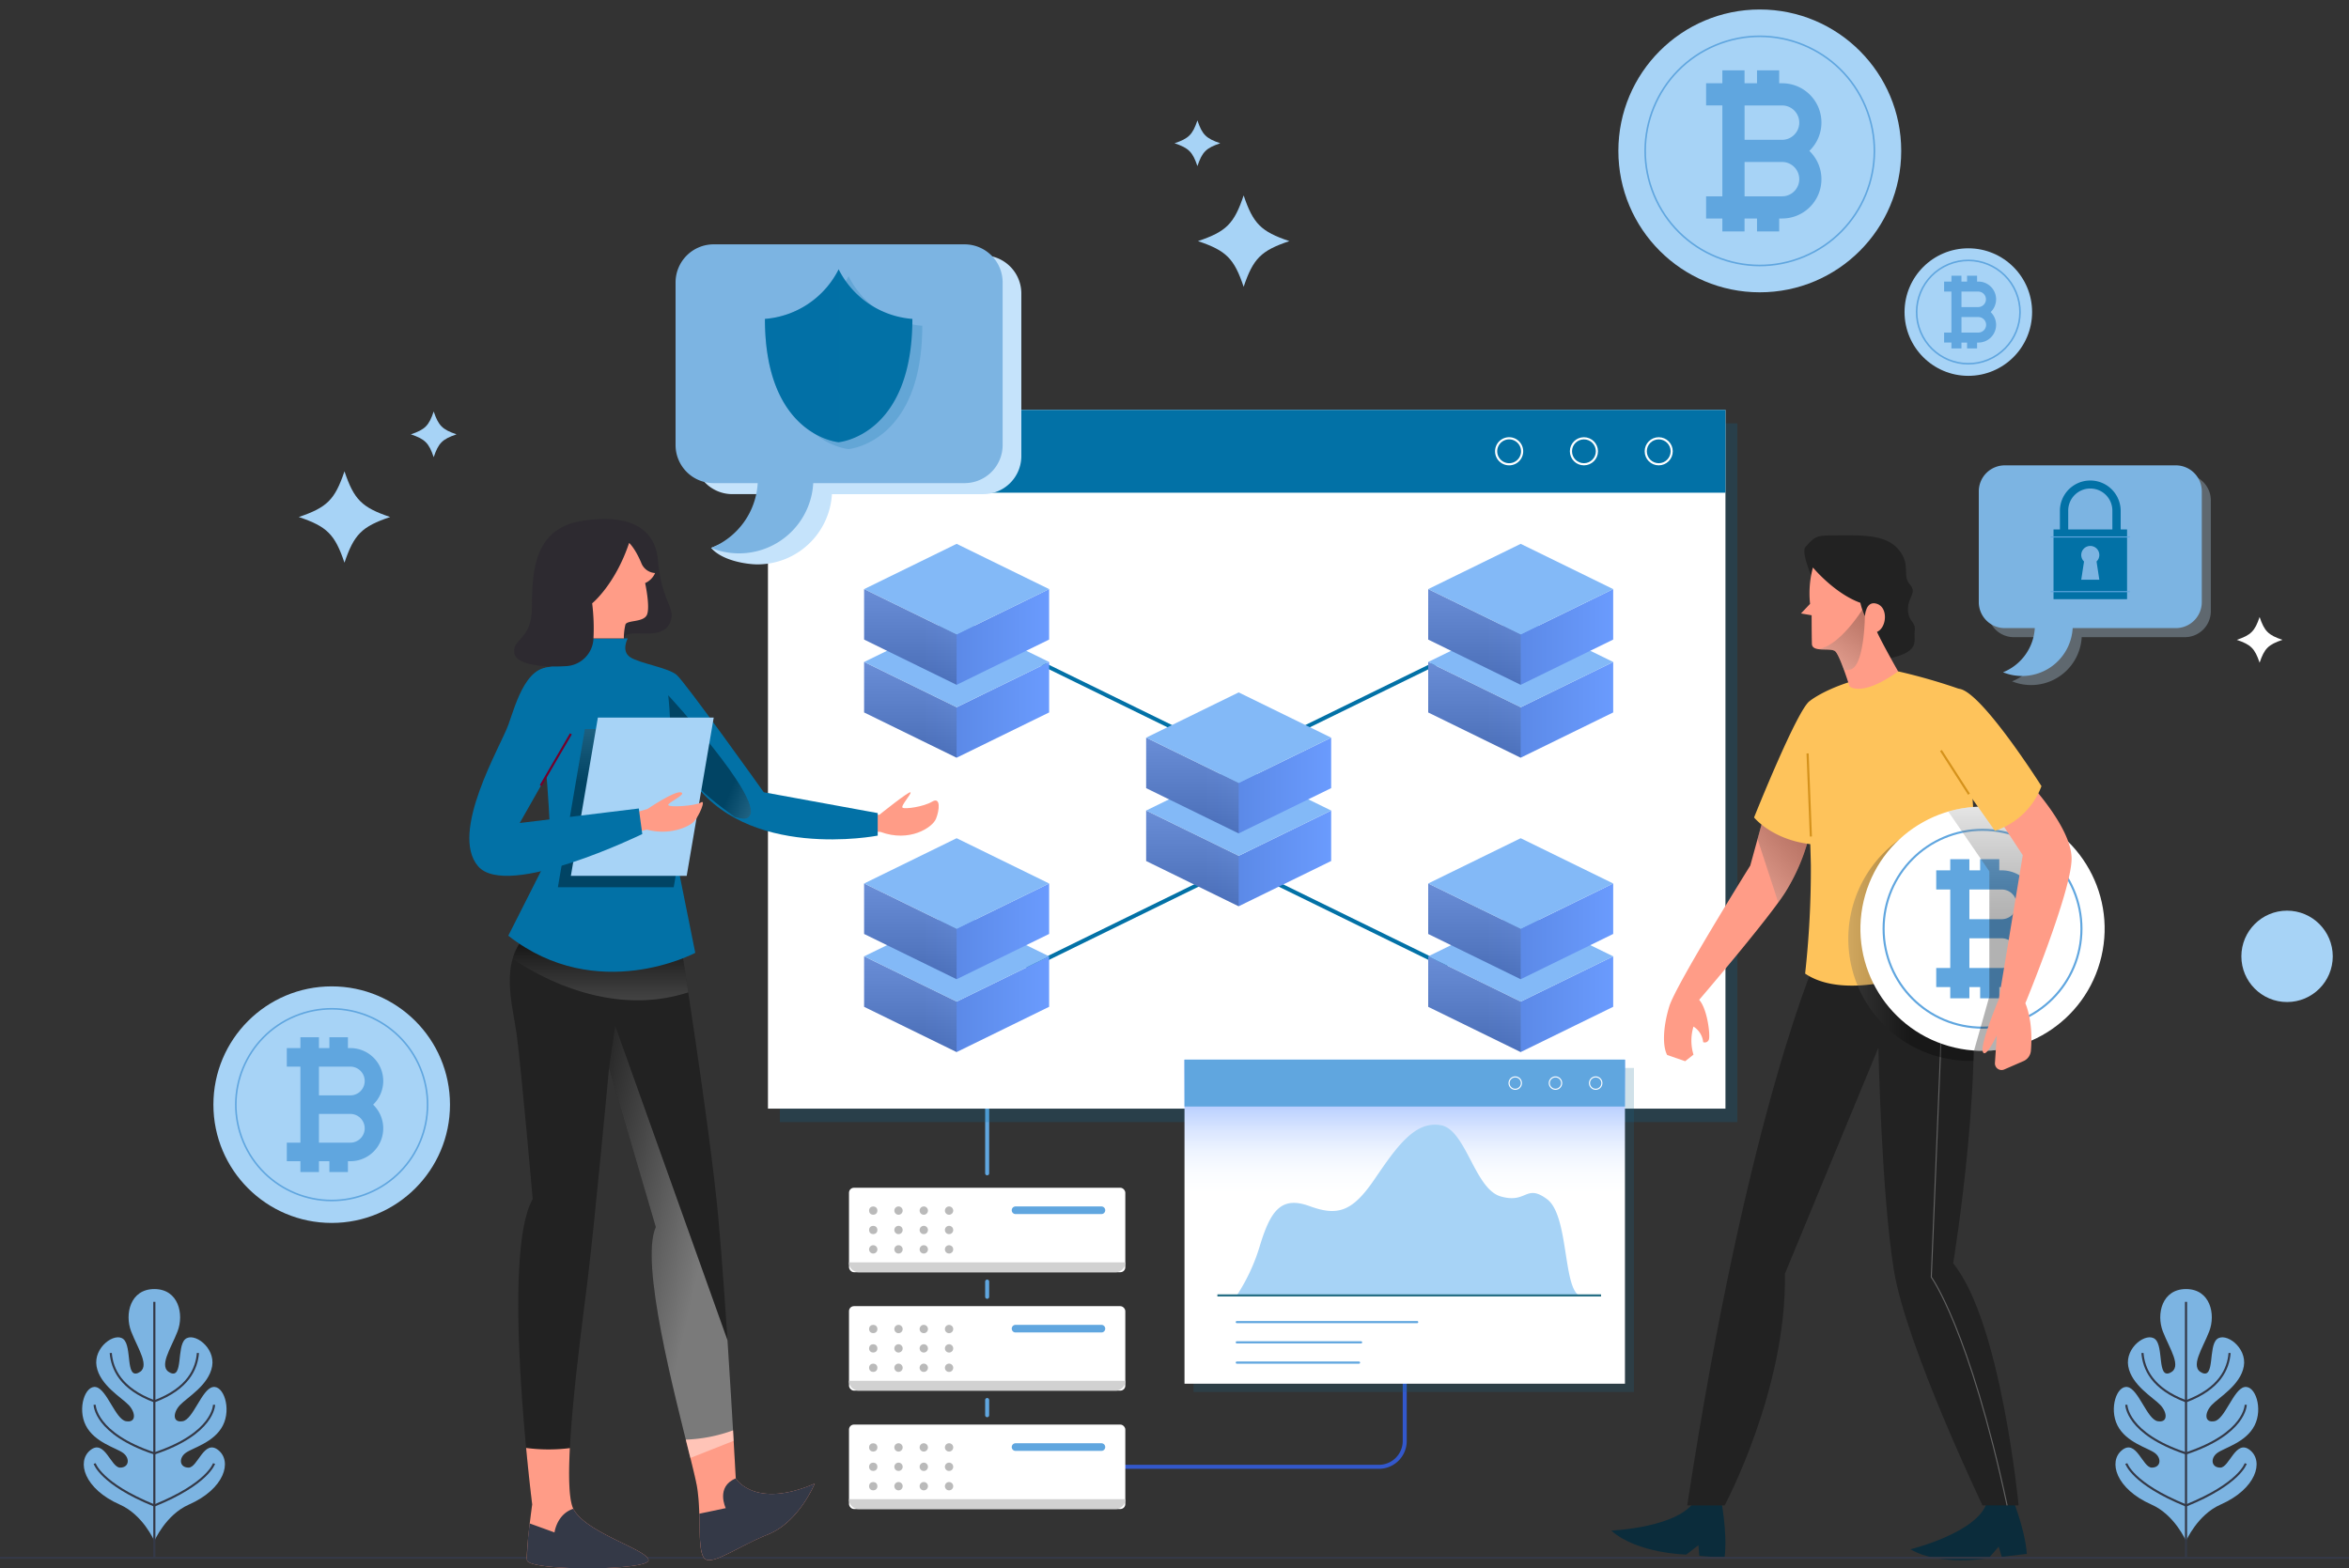 <svg xmlns="http://www.w3.org/2000/svg" xmlns:xlink="http://www.w3.org/1999/xlink" width="570" height="380.614" viewBox="0 0 570 380.614">
  <rect x="0" y="0" width="570" height="380.614" fill="#333333" stroke="none"/>
  <defs>
    <linearGradient id="linear-gradient" x1="1.025" y1="0.5" x2="0.315" y2="0.5" gradientUnits="objectBoundingBox">
      <stop offset="0" stop-color="#6b9cff"/>
      <stop offset="1" stop-color="#5683df"/>
    </linearGradient>
    <linearGradient id="linear-gradient-2" x1="0.5" y1="-0.422" x2="0.5" y2="1.105" gradientUnits="objectBoundingBox">
      <stop offset="0" stop-color="#fff"/>
      <stop offset="1"/>
    </linearGradient>
    <linearGradient id="linear-gradient-21" x1="-0.307" y1="1.354" x2="0.72" y2="-0.094" gradientUnits="objectBoundingBox">
      <stop offset="0" stop-color="#fff"/>
      <stop offset="0.123" stop-color="#dadada"/>
      <stop offset="0.448" stop-color="#7d7d7d"/>
      <stop offset="0.713" stop-color="#3a3a3a"/>
      <stop offset="0.903" stop-color="#101010"/>
      <stop offset="1"/>
    </linearGradient>
    <linearGradient id="linear-gradient-22" x1="-0.536" y1="0.5" x2="0.464" y2="0.5" xlink:href="#linear-gradient-21"/>
    <linearGradient id="linear-gradient-23" x1="0.5" y1="-0.19" x2="0.5" y2="0.454" xlink:href="#linear-gradient-21"/>
    <linearGradient id="linear-gradient-24" x1="0.042" y1="1.435" x2="0.961" y2="-0.194" xlink:href="#linear-gradient-21"/>
    <linearGradient id="linear-gradient-25" x1="-1.156" y1="1.471" x2="1.57" y2="-0.132" xlink:href="#linear-gradient-21"/>
    <linearGradient id="linear-gradient-26" x1="0.5" y1="0.021" x2="0.5" y2="0.412" gradientUnits="objectBoundingBox">
      <stop offset="0" stop-color="#6b9cff"/>
      <stop offset="0.008" stop-color="#6d9dff"/>
      <stop offset="0.173" stop-color="#9bf"/>
      <stop offset="0.34" stop-color="#bed3ff"/>
      <stop offset="0.507" stop-color="#dae6ff"/>
      <stop offset="0.672" stop-color="#eef4ff"/>
      <stop offset="0.837" stop-color="#fafcff"/>
      <stop offset="1" stop-color="#fff"/>
    </linearGradient>
    <linearGradient id="linear-gradient-27" y1="1.629" y2="0.061" xlink:href="#linear-gradient-2"/>
    <linearGradient id="linear-gradient-28" x1="1.505" y1="1.144" x2="0.697" y2="0.706" xlink:href="#linear-gradient-2"/>
    <linearGradient id="linear-gradient-29" y1="-0.883" y2="0.334" xlink:href="#linear-gradient-2"/>
    <linearGradient id="linear-gradient-30" x1="0.609" y1="0.706" x2="-0.257" y2="0.014" xlink:href="#linear-gradient-2"/>
  </defs>
  <g id="Blockchain_development_Banner" transform="translate(-328.995 -143.906)">
    <g id="Group_317462" data-name="Group 317462" transform="translate(348.926 456.745)">
      <path id="Path_147004" data-name="Path 147004" d="M608.358,322.107c-3.449-2.759-4.978,4.252-7.2,4.252s-2.453-2.3-.729-3.563,6.939-2.529,9.044-6.667.151-9.885-2.493-9.31-4.712,7.816-7.241,8.275-2.414-2.069-.69-3.908,7.011-4.828,7.816-9.425-4.482-8.39-6.551-6.552-.46,9.54-3.563,8.161.115-5.9,1.724-10.076.23-10.268-5.632-10.268-7.241,6.091-5.632,10.268,4.828,8.7,1.724,10.076-1.494-6.322-3.564-8.161-7.355,1.954-6.551,6.552,6.092,7.587,7.816,9.425,1.838,4.368-.69,3.908-4.6-7.7-7.241-8.275-4.6,5.172-2.493,9.31,7.321,5.4,9.045,6.667,1.494,3.563-.73,3.563-3.753-7.011-7.2-4.252-1.494,9.425,7.127,13.218c5.651,2.486,8.39,8.85,8.39,8.85s2.74-6.364,8.391-8.85C609.852,331.532,611.805,324.865,608.358,322.107Z" transform="translate(-575.32 -283.027)" fill="#7cb4e2"/>
      <line id="Line_992" data-name="Line 992" y2="62.121" transform="translate(17.52 3.103)" fill="none" stroke="#343947" stroke-miterlimit="10" stroke-width="0.519"/>
      <path id="Path_147005" data-name="Path 147005" d="M578.752,314.755s0,6.973,14.483,11.8" transform="translate(-575.714 -286.671)" fill="none" stroke="#343947" stroke-miterlimit="10" stroke-width="0.519"/>
      <path id="Path_147006" data-name="Path 147006" d="M578.752,330.857s1.456,4.9,14.483,10.191" transform="translate(-575.714 -288.521)" fill="none" stroke="#343947" stroke-miterlimit="10" stroke-width="0.519"/>
      <path id="Path_147007" data-name="Path 147007" d="M583.167,300.557c.307,3.832,2.376,8.659,10.575,11.724" transform="translate(-576.221 -285.041)" fill="none" stroke="#343947" stroke-miterlimit="10" stroke-width="0.519"/>
      <path id="Path_147008" data-name="Path 147008" d="M609.6,314.755s0,6.973-14.483,11.8" transform="translate(-577.594 -286.671)" fill="none" stroke="#343947" stroke-miterlimit="10" stroke-width="0.521"/>
      <path id="Path_147009" data-name="Path 147009" d="M609.6,330.857s-1.456,4.9-14.483,10.191" transform="translate(-577.594 -288.521)" fill="none" stroke="#343947" stroke-miterlimit="10" stroke-width="0.519"/>
      <path id="Path_147010" data-name="Path 147010" d="M605.689,300.557c-.306,3.832-2.376,8.659-10.575,11.724" transform="translate(-577.594 -285.041)" fill="none" stroke="#343947" stroke-miterlimit="10" stroke-width="0.519"/>
    </g>
    <line id="Line_993" data-name="Line 993" y1="18.852" transform="translate(568.535 409.806)" fill="none" stroke="#60a6df" stroke-linecap="round" stroke-linejoin="round" stroke-width="0.974"/>
    <path id="Path_147011" data-name="Path 147011" d="M468.541,356.132h63.736a6.269,6.269,0,0,0,6.268-6.27v-16" transform="translate(131.318 143.748)" fill="none" stroke="#3358cc" stroke-linecap="round" stroke-linejoin="round" stroke-width="0.974"/>
    <g id="Group_317428" data-name="Group 317428" transform="translate(515.344 243.376)">
      <rect id="Rectangle_165207" data-name="Rectangle 165207" width="232.344" height="169.58" transform="translate(2.889 3.268)" fill="#0271a6" opacity="0.2"/>
      <rect id="Rectangle_165208" data-name="Rectangle 165208" width="232.344" height="169.58" fill="#fff"/>
      <rect id="Rectangle_165209" data-name="Rectangle 165209" width="232.344" height="20.103" fill="#0271a6"/>
      <g id="Group_317426" data-name="Group 317426" transform="translate(23.339 32.512)">
        <line id="Line_994" data-name="Line 994" x1="44.508" y2="21.786" transform="translate(39.794 81.115)" fill="none" stroke="#0271a6" stroke-linecap="round" stroke-linejoin="round" stroke-width="0.974"/>
        <line id="Line_995" data-name="Line 995" x1="42.172" y1="20.642" transform="translate(41.448 28.239)" fill="none" stroke="#0271a6" stroke-linecap="round" stroke-linejoin="round" stroke-width="0.974"/>
        <line id="Line_996" data-name="Line 996" x2="42.994" y2="21.044" transform="translate(98.098 81.428)" fill="none" stroke="#0271a6" stroke-linecap="round" stroke-linejoin="round" stroke-width="0.974"/>
        <line id="Line_997" data-name="Line 997" y1="21.211" x2="43.335" transform="translate(98.143 27.67)" fill="none" stroke="#0271a6" stroke-linecap="round" stroke-linejoin="round" stroke-width="0.974"/>
        <g id="Group_317413" data-name="Group 317413" transform="translate(68.437 36.053)">
          <g id="Group_317411" data-name="Group 317411" transform="translate(0 17.685)">
            <path id="Path_147032" data-name="Path 147032" d="M494.726,274.274l-22.445-10.986v12.246l22.445,10.986,22.445-10.986V263.288Z" transform="translate(-472.281 -252.302)" fill="url(#linear-gradient)"/>
            <path id="Path_147033" data-name="Path 147033" d="M494.726,257.629l-22.445,10.986L494.726,279.6l22.445-10.986Z" transform="translate(-472.281 -257.629)" fill="#83b9f7"/>
            <path id="Path_147034" data-name="Path 147034" d="M472.281,263.288v12.246l22.445,10.986V274.274Z" transform="translate(-472.281 -252.302)" opacity="0.2" fill="url(#linear-gradient-2)" style="mix-blend-mode: multiply;isolation: isolate"/>
          </g>
          <g id="Group_317412" data-name="Group 317412">
            <path id="Path_147035" data-name="Path 147035" d="M494.726,265.164l-22.445-10.986v12.246l22.445,10.986,22.445-10.986V254.178Z" transform="translate(-472.281 -243.191)" fill="url(#linear-gradient)"/>
            <path id="Path_147036" data-name="Path 147036" d="M494.726,248.518,472.281,259.5l22.445,10.986L517.171,259.5Z" transform="translate(-472.281 -248.518)" fill="#83b9f7"/>
            <path id="Path_147037" data-name="Path 147037" d="M472.281,254.178v12.246l22.445,10.986V265.164Z" transform="translate(-472.281 -243.191)" opacity="0.2" fill="url(#linear-gradient-2)" style="mix-blend-mode: multiply;isolation: isolate"/>
          </g>
        </g>
        <g id="Group_317416" data-name="Group 317416" transform="translate(136.873 71.439)">
          <g id="Group_317414" data-name="Group 317414" transform="translate(0 17.685)">
            <path id="Path_147038" data-name="Path 147038" d="M529.982,292.5l-22.445-10.986v12.247l22.445,10.986,22.445-10.986V281.517Z" transform="translate(-507.537 -270.531)" fill="url(#linear-gradient)"/>
            <path id="Path_147039" data-name="Path 147039" d="M529.982,275.858l-22.445,10.986,22.445,10.986,22.445-10.986Z" transform="translate(-507.537 -275.858)" fill="#83b9f7"/>
            <path id="Path_147040" data-name="Path 147040" d="M507.537,281.517v12.246l22.445,10.986V292.5Z" transform="translate(-507.537 -270.531)" opacity="0.2" fill="url(#linear-gradient-2)" style="mix-blend-mode: multiply;isolation: isolate"/>
          </g>
          <g id="Group_317415" data-name="Group 317415">
            <path id="Path_147041" data-name="Path 147041" d="M529.982,283.393l-22.445-10.986v12.247l22.445,10.986,22.445-10.986V272.407Z" transform="translate(-507.537 -261.421)" fill="url(#linear-gradient)"/>
            <path id="Path_147042" data-name="Path 147042" d="M529.982,266.747l-22.445,10.986,22.445,10.986,22.445-10.986Z" transform="translate(-507.537 -266.747)" fill="#83b9f7"/>
            <path id="Path_147043" data-name="Path 147043" d="M507.537,272.407v12.247l22.445,10.986V283.393Z" transform="translate(-507.537 -261.421)" opacity="0.2" fill="url(#linear-gradient-2)" style="mix-blend-mode: multiply;isolation: isolate"/>
          </g>
        </g>
        <g id="Group_317419" data-name="Group 317419" transform="translate(136.873)">
          <g id="Group_317417" data-name="Group 317417" transform="translate(0 17.685)">
            <path id="Path_147044" data-name="Path 147044" d="M529.982,255.7l-22.445-10.986v12.247l22.445,10.986,22.445-10.986V244.715Z" transform="translate(-507.537 -233.729)" fill="url(#linear-gradient)"/>
            <path id="Path_147045" data-name="Path 147045" d="M529.982,239.055l-22.445,10.986,22.445,10.986,22.445-10.986Z" transform="translate(-507.537 -239.055)" fill="#83b9f7"/>
            <path id="Path_147046" data-name="Path 147046" d="M507.537,244.715v12.247l22.445,10.986V255.7Z" transform="translate(-507.537 -233.729)" opacity="0.2" fill="url(#linear-gradient-2)" style="mix-blend-mode: multiply;isolation: isolate"/>
          </g>
          <g id="Group_317418" data-name="Group 317418">
            <path id="Path_147047" data-name="Path 147047" d="M529.982,246.59,507.537,235.6v12.246l22.445,10.986,22.445-10.986V235.6Z" transform="translate(-507.537 -224.618)" fill="url(#linear-gradient)"/>
            <path id="Path_147048" data-name="Path 147048" d="M529.982,229.945l-22.445,10.986,22.445,10.986,22.445-10.986Z" transform="translate(-507.537 -229.945)" fill="#83b9f7"/>
            <path id="Path_147049" data-name="Path 147049" d="M507.537,235.6v12.246l22.445,10.986V246.59Z" transform="translate(-507.537 -224.618)" opacity="0.2" fill="url(#linear-gradient-2)" style="mix-blend-mode: multiply;isolation: isolate"/>
          </g>
        </g>
        <g id="Group_317422" data-name="Group 317422" transform="translate(0 71.439)">
          <g id="Group_317420" data-name="Group 317420" transform="translate(0 17.685)">
            <path id="Path_147050" data-name="Path 147050" d="M459.471,292.5l-22.445-10.986v12.247l22.445,10.986,22.445-10.986V281.517Z" transform="translate(-437.026 -270.531)" fill="url(#linear-gradient)"/>
            <path id="Path_147051" data-name="Path 147051" d="M459.471,275.858l-22.445,10.986,22.445,10.986,22.445-10.986Z" transform="translate(-437.026 -275.858)" fill="#83b9f7"/>
            <path id="Path_147052" data-name="Path 147052" d="M437.026,281.517v12.246l22.445,10.986V292.5Z" transform="translate(-437.026 -270.531)" opacity="0.2" fill="url(#linear-gradient-2)" style="mix-blend-mode: multiply;isolation: isolate"/>
          </g>
          <g id="Group_317421" data-name="Group 317421">
            <path id="Path_147053" data-name="Path 147053" d="M459.471,283.393l-22.445-10.986v12.247l22.445,10.986,22.445-10.986V272.407Z" transform="translate(-437.026 -261.421)" fill="url(#linear-gradient)"/>
            <path id="Path_147054" data-name="Path 147054" d="M459.471,266.747l-22.445,10.986,22.445,10.986,22.445-10.986Z" transform="translate(-437.026 -266.747)" fill="#83b9f7"/>
            <path id="Path_147055" data-name="Path 147055" d="M437.026,272.407v12.247l22.445,10.986V283.393Z" transform="translate(-437.026 -261.421)" opacity="0.2" fill="url(#linear-gradient-2)" style="mix-blend-mode: multiply;isolation: isolate"/>
          </g>
        </g>
        <g id="Group_317425" data-name="Group 317425">
          <g id="Group_317423" data-name="Group 317423" transform="translate(0 17.685)">
            <path id="Path_147056" data-name="Path 147056" d="M459.471,255.7l-22.445-10.986v12.247l22.445,10.986,22.445-10.986V244.715Z" transform="translate(-437.026 -233.729)" fill="url(#linear-gradient)"/>
            <path id="Path_147057" data-name="Path 147057" d="M459.471,239.055l-22.445,10.986,22.445,10.986,22.445-10.986Z" transform="translate(-437.026 -239.055)" fill="#83b9f7"/>
            <path id="Path_147058" data-name="Path 147058" d="M437.026,244.715v12.247l22.445,10.986V255.7Z" transform="translate(-437.026 -233.729)" opacity="0.2" fill="url(#linear-gradient-2)" style="mix-blend-mode: multiply;isolation: isolate"/>
          </g>
          <g id="Group_317424" data-name="Group 317424">
            <path id="Path_147059" data-name="Path 147059" d="M459.471,246.59,437.026,235.6v12.246l22.445,10.986,22.445-10.986V235.6Z" transform="translate(-437.026 -224.618)" fill="url(#linear-gradient)"/>
            <path id="Path_147060" data-name="Path 147060" d="M459.471,229.945l-22.445,10.986,22.445,10.986,22.445-10.986Z" transform="translate(-437.026 -229.945)" fill="#83b9f7"/>
            <path id="Path_147061" data-name="Path 147061" d="M437.026,235.6v12.246l22.445,10.986V246.59Z" transform="translate(-437.026 -224.618)" opacity="0.2" fill="url(#linear-gradient-2)" style="mix-blend-mode: multiply;isolation: isolate"/>
          </g>
        </g>
      </g>
      <g id="Group_317427" data-name="Group 317427" transform="translate(176.702 6.9)">
        <path id="Path_147062" data-name="Path 147062" d="M522.333,219.9a3.151,3.151,0,1,1-3.15-3.15A3.151,3.151,0,0,1,522.333,219.9Z" transform="translate(-516.032 -216.75)" fill="none" stroke="#fff" stroke-miterlimit="10" stroke-width="0.519"/>
        <circle id="Ellipse_5132" data-name="Ellipse 5132" cx="3.151" cy="3.151" r="3.151" transform="translate(18.148)" fill="none" stroke="#fff" stroke-miterlimit="10" stroke-width="0.519"/>
        <circle id="Ellipse_5133" data-name="Ellipse 5133" cx="3.151" cy="3.151" r="3.151" transform="translate(36.297)" fill="none" stroke="#fff" stroke-miterlimit="10" stroke-width="0.519"/>
      </g>
    </g>
    <path id="Path_147064" data-name="Path 147064" d="M411.19,218.572c-6.881,2.322-8.764,4.206-11.088,11.088-2.324-6.881-4.207-8.766-11.088-11.088,6.881-2.324,8.764-4.206,11.088-11.088C402.425,214.365,404.308,216.248,411.19,218.572Z" transform="translate(12.481 50.805)" fill="#a7d3f6"/>
    <path id="Path_147065" data-name="Path 147065" d="M529.784,201.594c-6.883,2.324-8.766,4.206-11.09,11.088-2.322-6.881-4.2-8.764-11.088-11.088,6.884-2.322,8.766-4.2,11.088-11.088C521.018,197.389,522.9,199.272,529.784,201.594Z" transform="translate(112.082 0.826)" fill="#a7d3f6"/>
    <circle id="Ellipse_5134" data-name="Ellipse 5134" cx="11.088" cy="11.088" r="11.088" transform="translate(872.878 364.91)" fill="#a7d3f6"/>
    <path id="Path_147066" data-name="Path 147066" d="M414.112,205.55c-3.44,1.161-4.381,2.1-5.544,5.544-1.161-3.442-2.1-4.383-5.544-5.544,3.442-1.163,4.383-2.1,5.544-5.546C409.731,203.446,410.672,204.387,414.112,205.55Z" transform="translate(25.665 43.765)" fill="#a7d3f6"/>
    <path id="Path_147067" data-name="Path 147067" d="M515.769,186.672c-3.44,1.161-4.383,2.1-5.544,5.544-1.161-3.442-2.1-4.383-5.544-5.544,3.442-1.161,4.383-2.1,5.544-5.544C511.386,184.57,512.329,185.511,515.769,186.672Z" transform="translate(109.33 -8)" fill="#a7d3f6"/>
    <path id="Path_147068" data-name="Path 147068" d="M619.708,244.636c-3.441,1.163-4.383,2.1-5.544,5.544-1.161-3.44-2.1-4.381-5.544-5.544,3.442-1.161,4.383-2.1,5.544-5.544C615.325,242.534,616.266,243.475,619.708,244.636Z" transform="translate(263.141 54.553)" fill="#fff"/>
    <g id="Group_317431" data-name="Group 317431" transform="translate(719.979 273.811)">
      <path id="Path_147069" data-name="Path 147069" d="M556.962,349.154s1.757,8.45.953,14.677l-6.115-.476-.227-2.593-2.921,2.281s-11.911-.217-18.224-5.82c0,0,16.834-.732,20.425-7.532Z" transform="translate(-530.428 -115.674)" fill="#0b2c3b"/>
      <path id="Path_147070" data-name="Path 147070" d="M592.271,348.9s3.372,7.943,3.8,14.207l-6.089.728-.73-2.5-2.419,2.809s-11.727,2.11-19.01-2.153c0,0,16.368-4,18.561-11.373Z" transform="translate(-495.235 -115.91)" fill="#0b2c3b"/>
      <path id="Path_147071" data-name="Path 147071" d="M571.938,280.949S554.8,318,539.925,415.3H549s15.124-28.232,14.621-56.212l22.686-54.857s.755,35.7,3.781,54.1,21.49,56.967,21.49,56.967h8.757s-4.284-44.615-15.88-58.731c0,0,8.345-50.485,3.529-75.621Z" transform="translate(-521.49 -179.865)" fill="#222"/>
      <path id="Path_147072" data-name="Path 147072" d="M573.208,286.763l-2.774,67.67s9.2,12.546,18.4,55.4" transform="translate(-492.776 -174.393)" fill="none" stroke="#636363" stroke-miterlimit="10" stroke-width="0.26"/>
      <path id="Path_147073" data-name="Path 147073" d="M561.228,264.024l-3.277,11.932s-18.064,28.9-19.662,34.2-1.6,9.746-.5,11.763l4.368,1.512,2.017-1.6a11.661,11.661,0,0,1,0-6.806,5.063,5.063,0,0,1,2.353,3.779,1.041,1.041,0,0,0,1.428-.839c.252-1.262-.441-7.227-2.4-9.432,0,0,16.95-19.776,20.924-26.153a47.8,47.8,0,0,0,6.118-15.04Z" transform="translate(-524.223 -195.794)" fill="#ff9c87"/>
      <path id="Path_147074" data-name="Path 147074" d="M550.223,264.024l-1.51,5.5,5.03,15.387c.7-.973,1.3-1.834,1.733-2.531a47.8,47.8,0,0,0,6.118-15.04Z" transform="translate(-513.219 -195.794)" opacity="0.3" fill="url(#linear-gradient-21)" style="mix-blend-mode: multiply;isolation: isolate"/>
      <path id="Path_147075" data-name="Path 147075" d="M561.807,249.589c-3.024,1.974-13.528,28.273-13.528,28.273s4.5,5.629,14.369,6.553c0,0,1.6-6.806,2.605-13.611A35.541,35.541,0,0,0,561.807,249.589Z" transform="translate(-513.628 -209.379)" fill="#fec35b"/>
      <path id="Path_147077" data-name="Path 147077" d="M554.809,231.735c2.9-3.238,2.765-2.772,10.076-2.855s10.957.981,13.14,4.258.3,5.572,2.152,7.673-.544,3.022-.461,6.131,1.973,2.775,1.637,5.213,1.679,5.125-7.143,6.806S552.626,234.171,554.809,231.735Z" transform="translate(-507.714 -228.875)" fill="#222"/>
      <path id="Path_147078" data-name="Path 147078" d="M577.224,245.888a139.364,139.364,0,0,1,14.747,4.228,272.814,272.814,0,0,1,3.529,29.8c.629,13.613,2.267,36.8,2.267,36.8s-12.225,1.388-17.9,3.152-17.769,4.41-25.206-.631A230.7,230.7,0,0,0,556.05,292.9c-.252-12.1-1.512-32.14-.252-39.827C555.8,253.072,561.974,247.9,577.224,245.888Z" transform="translate(-507.618 -212.862)" fill="#fec35b"/>
      <path id="Path_147079" data-name="Path 147079" d="M560.058,293.691a29.626,29.626,0,0,0,29.626,29.626c.249,0,.489-.031.736-.037a143.514,143.514,0,0,0-.872-23.273c1.887-.25,3.143-.394,3.143-.394s-1.537-21.774-2.207-35.509c-.268-.008-.53-.041-.8-.041A29.627,29.627,0,0,0,560.058,293.691Z" transform="translate(-502.542 -195.757)" opacity="0.3" fill="url(#linear-gradient-22)" style="mix-blend-mode: multiply;isolation: isolate"/>
      <g id="Group_317429" data-name="Group 317429" transform="translate(54.482 59.881)">
        <circle id="Ellipse_5135" data-name="Ellipse 5135" cx="29.627" cy="29.627" r="29.627" transform="translate(0 57.689) rotate(-76.805)" fill="#fff"/>
        <path id="Path_147080" data-name="Path 147080" d="M592.667,286.25a8.228,8.228,0,0,0-5.713-14.167h-.6V269.37h-4.645v2.714H579.1V269.37h-4.645v2.714h-3.4v4.645h3.4v19.043h-3.4v4.645h3.4v2.716H579.1v-2.716h2.613v2.716h4.645v-2.716h.6a8.228,8.228,0,0,0,5.713-14.167Zm-5.713-9.521a3.6,3.6,0,1,1,0,7.2H579.1v-7.2Zm0,19.043H579.1v-7.2h7.858a3.6,3.6,0,1,1,0,7.2Z" transform="translate(-546.682 -250.644)" fill="#60a6df"/>
        <circle id="Ellipse_5136" data-name="Ellipse 5136" cx="24.004" cy="24.004" r="24.004" transform="translate(11.603 11.603)" fill="none" stroke="#60a6df" stroke-miterlimit="10" stroke-width="0.5"/>
      </g>
      <path id="Path_147081" data-name="Path 147081" d="M572.565,264l9.95,14.5v30.362l-3.7,13.087c.678.047,1.353.1,2.042.1a29.571,29.571,0,0,0,8.423-1.233l-.939-9.4,10.42-38.479-5.641-7.464A29.354,29.354,0,0,0,572.565,264Z" transform="translate(-490.771 -196.942)" opacity="0.3" fill="url(#linear-gradient-23)" style="mix-blend-mode: multiply;isolation: isolate"/>
      <path id="Path_147082" data-name="Path 147082" d="M580.806,268.971l5.8,8.823-5.8,34.911s-4.536,10.713-3.908,12.73,3.4-3.908,3.4-3.908l-.45,6.672a1.619,1.619,0,0,0,2.261,1.594l4.643-2.019a3.039,3.039,0,0,0,1.827-2.533c.216-2.578.313-7.417-1.349-11.526,0,0,11.038-26.78,11.218-34.912.173-7.815-11.035-19.409-11.035-19.409Z" transform="translate(-486.749 -200.152)" fill="#ff9c87"/>
      <path id="Path_147083" data-name="Path 147083" d="M576.43,248.071c5.358.431,20.039,23.626,20.039,23.626a18.043,18.043,0,0,1-11.3,10.845s-6.682-9.552-11.135-15.593C569.079,260.227,571.011,247.636,576.43,248.071Z" transform="translate(-492.078 -210.818)" fill="#fec35b"/>
      <path id="Path_147084" data-name="Path 147084" d="M577.714,258.11s-3.781-6.639-5.125-9.58c2.353-1.007,2.772-5.882,0-6.806s-2.941,3.024-2.941,3.024a17.7,17.7,0,0,1-1.093-3.277c-6.3-2.267-11.511-8.57-11.511-8.57a23.836,23.836,0,0,0-.693,8.823c-1.072,1.134-2.207,2.331-2.207,2.331l2.584.441s0,4.727.064,6.934,4.536.819,5.672,1.827,3.465,8.508,3.465,8.508S568.891,264.475,577.714,258.11Z" transform="translate(-508.108 -225.084)" fill="#ff9c87"/>
      <line id="Line_998" data-name="Line 998" x2="6.805" y2="10.594" transform="translate(80.001 52.24)" fill="none" stroke="#d5921c" stroke-miterlimit="10" stroke-width="0.519"/>
      <line id="Line_999" data-name="Line 999" x1="0.798" y1="20.165" transform="translate(47.639 52.938)" fill="none" stroke="#d5921c" stroke-miterlimit="10" stroke-width="0.519"/>
      <g id="Group_317430" data-name="Group 317430" transform="translate(50.183 17.658)" opacity="0.3" style="mix-blend-mode: multiply;isolation: isolate">
        <path id="Path_147085" data-name="Path 147085" d="M567.016,238.178h0s-5.507,8.873-10.736,9.562c1.429.227,3.459-.083,4.173.551.553.493,1.394,2.535,2.108,4.5a3.7,3.7,0,0,0,1.883-.21c3.094-1.493,3.193-12.794,3.193-12.794A16.439,16.439,0,0,1,567.016,238.178Z" transform="translate(-556.28 -237.776)" fill="url(#linear-gradient-24)"/>
        <path id="Path_147086" data-name="Path 147086" d="M562.131,239.978l.516-2.007A5.82,5.82,0,0,0,562.131,239.978Z" transform="translate(-550.773 -237.971)" fill="url(#linear-gradient-25)"/>
      </g>
    </g>
    <g id="Group_317432" data-name="Group 317432" transform="translate(719.655 144.161)">
      <ellipse id="Ellipse_5137" data-name="Ellipse 5137" cx="34.318" cy="34.318" rx="34.318" ry="34.318" transform="translate(2.047 2.048)" fill="#a7d3f6"/>
      <path id="Path_147087" data-name="Path 147087" d="M621.613,274.012A9.529,9.529,0,0,0,615,257.6H614.3V254.46h-5.381V257.6h-3.026V254.46h-5.381V257.6h-3.946v5.378h3.946v22.059h-3.946v5.381h3.946v3.144h5.381v-3.144h3.026v3.144H614.3v-3.144H615a9.531,9.531,0,0,0,6.617-16.41ZM615,262.982a4.17,4.17,0,1,1,0,8.341h-9.1v-8.341Zm0,22.059h-9.1V276.7H615a4.169,4.169,0,1,1,0,8.338Z" transform="translate(-573.228 -237.647)" fill="#60a6df"/>
      <ellipse id="Ellipse_5138" data-name="Ellipse 5138" cx="27.805" cy="27.805" rx="27.805" ry="27.805" transform="translate(-0.001 21.407) rotate(-22.64)" fill="none" stroke="#60a6df" stroke-miterlimit="10" stroke-width="0.39"/>
    </g>
    <g id="Group_317463" data-name="Group 317463" transform="translate(379.066 381.572)">
      <circle id="Ellipse_5137-2" data-name="Ellipse 5137" cx="28.705" cy="28.705" r="28.705" transform="translate(1.713 1.713)" fill="#a7d3f6"/>
      <path id="Path_147087-2" data-name="Path 147087" d="M617.517,270.814a7.971,7.971,0,0,0-5.535-13.724H611.4v-2.63h-4.5v2.63h-2.531v-2.63h-4.5v2.63h-3.3v4.5h3.3V280.04h-3.3v4.5h3.3v2.63h4.5v-2.63H606.9v2.63h4.5v-2.63h.581a7.972,7.972,0,0,0,5.535-13.726Zm-5.535-9.226a3.488,3.488,0,1,1,0,6.977h-7.613v-6.977Zm0,18.451h-7.613v-6.974h7.613a3.487,3.487,0,1,1,0,6.974Z" transform="translate(-577.045 -240.397)" fill="#60a6df"/>
      <circle id="Ellipse_5138-2" data-name="Ellipse 5138" cx="23.257" cy="23.257" r="23.257" transform="translate(0 17.905) rotate(-22.64)" fill="none" stroke="#60a6df" stroke-miterlimit="10" stroke-width="0.39"/>
    </g>
    <g id="Group_317461" data-name="Group 317461" transform="translate(790.223 203.241)">
      <ellipse id="Ellipse_5137-3" data-name="Ellipse 5137" cx="15.476" cy="15.476" rx="15.476" ry="15.476" transform="translate(0.923 0.924)" fill="#a7d3f6"/>
      <path id="Path_147087-3" data-name="Path 147087" d="M607.862,263.277a4.3,4.3,0,0,0-2.984-7.4h-.313V254.46h-2.427v1.418h-1.365V254.46h-2.427v1.418h-1.779V258.3h1.779v9.948h-1.779v2.427h1.779V272.1h2.427v-1.418h1.365V272.1h2.427v-1.418h.313a4.3,4.3,0,0,0,2.984-7.4Zm-2.984-4.974a1.881,1.881,0,0,1,0,3.761h-4.1V258.3Zm0,9.948h-4.1v-3.76h4.1a1.88,1.88,0,1,1,0,3.76Z" transform="translate(-586.043 -246.878)" fill="#60a6df"/>
      <ellipse id="Ellipse_5138-3" data-name="Ellipse 5138" cx="12.539" cy="12.539" rx="12.539" ry="12.539" transform="translate(-0.001 9.654) rotate(-22.64)" fill="none" stroke="#60a6df" stroke-miterlimit="10" stroke-width="0.39"/>
    </g>
    <g id="Group_317436" data-name="Group 317436" transform="translate(809.161 256.842)">
      <path id="Path_147088" data-name="Path 147088" d="M625.306,221.261h-41.5a6.306,6.306,0,0,0-6.3,6.307V254.46a6.306,6.306,0,0,0,6.3,6.307h7.285a12.321,12.321,0,0,1-7.712,10.721,12.3,12.3,0,0,0,16.9-10.721h25.029a6.308,6.308,0,0,0,6.307-6.307V227.568A6.308,6.308,0,0,0,625.306,221.261Z" transform="translate(-575.307 -219.071)" fill="#c5e3fb" opacity="0.3"/>
      <path id="Path_147089" data-name="Path 147089" d="M624.178,220.133h-41.5a6.306,6.306,0,0,0-6.307,6.3v26.895a6.306,6.306,0,0,0,6.307,6.3h7.285a12.328,12.328,0,0,1-7.712,10.721,12.295,12.295,0,0,0,16.9-10.721h25.031a6.3,6.3,0,0,0,6.3-6.3V226.438A6.3,6.3,0,0,0,624.178,220.133Z" transform="translate(-576.371 -220.133)" fill="#7cb4e2"/>
      <g id="Group_317435" data-name="Group 317435" transform="translate(17.446 3.677)">
        <g id="Group_317433" data-name="Group 317433" transform="translate(2.237)">
          <path id="Path_147091" data-name="Path 147091" d="M601.258,238.032H586.511V229.4a7.373,7.373,0,0,1,14.747,0Zm-12.73-2.015h10.713V229.4a5.357,5.357,0,1,0-10.713,0Z" transform="translate(-586.511 -222.027)" fill="#0271a6"/>
        </g>
        <rect id="Rectangle_165210" data-name="Rectangle 165210" width="17.847" height="16.923" transform="translate(0.687 11.876)" fill="#0271a6"/>
        <path id="Path_147092" data-name="Path 147092" d="M593.565,232.406a2.193,2.193,0,1,0-3.714,1.57l-.672,4.424h4.385l-.674-4.424A2.17,2.17,0,0,0,593.565,232.406Z" transform="translate(-581.762 -214.322)" fill="#7cb4e2"/>
        <g id="Group_317434" data-name="Group 317434" transform="translate(0 13.699)">
          <line id="Line_1000" data-name="Line 1000" x2="19.22" transform="translate(0 13.275)" fill="none" stroke="#60a6df" stroke-miterlimit="10" stroke-width="0.26"/>
          <line id="Line_1001" data-name="Line 1001" x2="19.22" fill="none" stroke="#60a6df" stroke-miterlimit="10" stroke-width="0.26"/>
        </g>
      </g>
    </g>
    <g id="Group_317441" data-name="Group 317441" transform="translate(535.009 432.157)">
      <rect id="Rectangle_165211" data-name="Rectangle 165211" width="67.051" height="20.502" rx="1.209" transform="translate(0)" fill="#fff"/>
      <path id="Path_147093" data-name="Path 147093" d="M477.236,314.635H456.4a.925.925,0,0,1-.924-.926h0a.924.924,0,0,1,.924-.924h20.836a.924.924,0,0,1,.924.924h0A.925.925,0,0,1,477.236,314.635Z" transform="translate(-415.983 -308.248)" fill="#60a6df"/>
      <g id="Group_317440" data-name="Group 317440" transform="translate(4.874 4.537)">
        <g id="Group_317437" data-name="Group 317437">
          <circle id="Ellipse_5139" data-name="Ellipse 5139" cx="1.008" cy="1.008" r="1.008" transform="translate(0 0.001)" fill="#bababa"/>
          <path id="Path_147094" data-name="Path 147094" d="M442.817,313.794a1.007,1.007,0,1,1-1.007-1.009A1.007,1.007,0,0,1,442.817,313.794Z" transform="translate(-434.668 -312.785)" fill="#bababa"/>
          <path id="Path_147095" data-name="Path 147095" d="M445.978,313.794a1.008,1.008,0,1,1-1.007-1.009A1.006,1.006,0,0,1,445.978,313.794Z" transform="translate(-431.695 -312.785)" fill="#bababa"/>
          <path id="Path_147096" data-name="Path 147096" d="M449.138,313.794a1.008,1.008,0,1,1-1.008-1.009A1.008,1.008,0,0,1,449.138,313.794Z" transform="translate(-428.72 -312.785)" fill="#bababa"/>
        </g>
        <g id="Group_317438" data-name="Group 317438" transform="translate(0 4.705)">
          <circle id="Ellipse_5140" data-name="Ellipse 5140" cx="1.008" cy="1.008" r="1.008" transform="translate(0 0.001)" fill="#bababa"/>
          <path id="Path_147097" data-name="Path 147097" d="M442.817,316.218a1.007,1.007,0,1,1-1.007-1.009A1.006,1.006,0,0,1,442.817,316.218Z" transform="translate(-434.668 -315.209)" fill="#bababa"/>
          <path id="Path_147098" data-name="Path 147098" d="M445.978,316.218a1.008,1.008,0,1,1-1.007-1.009A1.006,1.006,0,0,1,445.978,316.218Z" transform="translate(-431.695 -315.209)" fill="#bababa"/>
          <path id="Path_147099" data-name="Path 147099" d="M449.138,316.218a1.008,1.008,0,1,1-1.008-1.009A1.008,1.008,0,0,1,449.138,316.218Z" transform="translate(-428.72 -315.209)" fill="#bababa"/>
        </g>
        <g id="Group_317439" data-name="Group 317439" transform="translate(0 9.411)">
          <path id="Path_147100" data-name="Path 147100" d="M439.659,318.642a1.008,1.008,0,1,1-1.009-1.009A1.008,1.008,0,0,1,439.659,318.642Z" transform="translate(-437.642 -317.633)" fill="#bababa"/>
          <path id="Path_147101" data-name="Path 147101" d="M442.817,318.642a1.007,1.007,0,1,1-1.007-1.009A1.007,1.007,0,0,1,442.817,318.642Z" transform="translate(-434.668 -317.633)" fill="#bababa"/>
          <path id="Path_147102" data-name="Path 147102" d="M445.978,318.642a1.008,1.008,0,1,1-1.007-1.009A1.006,1.006,0,0,1,445.978,318.642Z" transform="translate(-431.695 -317.633)" fill="#bababa"/>
          <path id="Path_147103" data-name="Path 147103" d="M449.138,318.642a1.008,1.008,0,1,1-1.008-1.009A1.008,1.008,0,0,1,449.138,318.642Z" transform="translate(-428.721 -317.633)" fill="#bababa"/>
        </g>
      </g>
      <path id="Path_147104" data-name="Path 147104" d="M435.131,319.775v.05a2.347,2.347,0,0,0,2.347,2.347h62.357a2.347,2.347,0,0,0,2.347-2.347v-.05Z" transform="translate(-435.131 -301.67)" fill="#d1d1d1"/>
    </g>
    <g id="Group_317446" data-name="Group 317446" transform="translate(535.009 460.893)">
      <rect id="Rectangle_165212" data-name="Rectangle 165212" width="67.051" height="20.502" rx="1.209" transform="translate(0)" fill="#fff"/>
      <path id="Path_147105" data-name="Path 147105" d="M477.236,329.437H456.4a.924.924,0,0,1-.924-.924h0a.924.924,0,0,1,.924-.924h20.836a.924.924,0,0,1,.924.924h0A.924.924,0,0,1,477.236,329.437Z" transform="translate(-415.983 -323.052)" fill="#60a6df"/>
      <g id="Group_317445" data-name="Group 317445" transform="translate(4.874 4.537)">
        <g id="Group_317442" data-name="Group 317442">
          <circle id="Ellipse_5141" data-name="Ellipse 5141" cx="1.008" cy="1.008" r="1.008" fill="#bababa"/>
          <path id="Path_147106" data-name="Path 147106" d="M442.817,328.6a1.007,1.007,0,1,1-1.007-1.008A1.008,1.008,0,0,1,442.817,328.6Z" transform="translate(-434.668 -327.589)" fill="#bababa"/>
          <path id="Path_147107" data-name="Path 147107" d="M445.978,328.6a1.008,1.008,0,1,1-1.007-1.008A1.008,1.008,0,0,1,445.978,328.6Z" transform="translate(-431.695 -327.589)" fill="#bababa"/>
          <path id="Path_147108" data-name="Path 147108" d="M449.138,328.6a1.008,1.008,0,1,1-1.008-1.008A1.009,1.009,0,0,1,449.138,328.6Z" transform="translate(-428.72 -327.589)" fill="#bababa"/>
        </g>
        <g id="Group_317443" data-name="Group 317443" transform="translate(0 4.705)">
          <circle id="Ellipse_5142" data-name="Ellipse 5142" cx="1.008" cy="1.008" r="1.008" fill="#bababa"/>
          <path id="Path_147109" data-name="Path 147109" d="M442.817,331.02a1.007,1.007,0,1,1-1.007-1.007A1.008,1.008,0,0,1,442.817,331.02Z" transform="translate(-434.668 -330.013)" fill="#bababa"/>
          <path id="Path_147110" data-name="Path 147110" d="M445.978,331.02a1.008,1.008,0,1,1-1.007-1.007A1.008,1.008,0,0,1,445.978,331.02Z" transform="translate(-431.695 -330.013)" fill="#bababa"/>
          <path id="Path_147111" data-name="Path 147111" d="M449.138,331.02a1.008,1.008,0,1,1-1.008-1.007A1.009,1.009,0,0,1,449.138,331.02Z" transform="translate(-428.72 -330.013)" fill="#bababa"/>
        </g>
        <g id="Group_317444" data-name="Group 317444" transform="translate(0 9.411)">
          <circle id="Ellipse_5143" data-name="Ellipse 5143" cx="1.008" cy="1.008" r="1.008" fill="#bababa"/>
          <path id="Path_147112" data-name="Path 147112" d="M442.817,333.444a1.007,1.007,0,1,1-1.007-1.007A1.008,1.008,0,0,1,442.817,333.444Z" transform="translate(-434.668 -332.437)" fill="#bababa"/>
          <path id="Path_147113" data-name="Path 147113" d="M445.978,333.444a1.008,1.008,0,1,1-1.007-1.007A1.008,1.008,0,0,1,445.978,333.444Z" transform="translate(-431.695 -332.437)" fill="#bababa"/>
          <path id="Path_147114" data-name="Path 147114" d="M449.138,333.444a1.008,1.008,0,1,1-1.008-1.007A1.009,1.009,0,0,1,449.138,333.444Z" transform="translate(-428.72 -332.437)" fill="#bababa"/>
        </g>
      </g>
      <path id="Path_147115" data-name="Path 147115" d="M435.131,334.579v.051a2.346,2.346,0,0,0,2.347,2.345h62.357a2.346,2.346,0,0,0,2.347-2.345v-.051Z" transform="translate(-435.131 -316.473)" fill="#d1d1d1"/>
    </g>
    <g id="Group_317451" data-name="Group 317451" transform="translate(535.009 489.629)">
      <rect id="Rectangle_165213" data-name="Rectangle 165213" width="67.051" height="20.502" rx="1.209" transform="translate(0)" fill="#fff"/>
      <path id="Path_147116" data-name="Path 147116" d="M477.236,344.242H456.4a.924.924,0,0,1-.924-.924h0a.925.925,0,0,1,.924-.926h20.836a.925.925,0,0,1,.924.926h0A.924.924,0,0,1,477.236,344.242Z" transform="translate(-415.983 -337.856)" fill="#60a6df"/>
      <g id="Group_317450" data-name="Group 317450" transform="translate(4.874 4.536)">
        <g id="Group_317447" data-name="Group 317447">
          <circle id="Ellipse_5144" data-name="Ellipse 5144" cx="1.008" cy="1.008" r="1.008" transform="translate(0 0.001)" fill="#bababa"/>
          <path id="Path_147117" data-name="Path 147117" d="M442.817,343.4a1.007,1.007,0,1,1-1.007-1.009A1.007,1.007,0,0,1,442.817,343.4Z" transform="translate(-434.668 -342.392)" fill="#bababa"/>
          <path id="Path_147118" data-name="Path 147118" d="M445.978,343.4a1.008,1.008,0,1,1-1.007-1.009A1.007,1.007,0,0,1,445.978,343.4Z" transform="translate(-431.695 -342.392)" fill="#bababa"/>
          <path id="Path_147119" data-name="Path 147119" d="M449.138,343.4a1.008,1.008,0,1,1-1.008-1.009A1.008,1.008,0,0,1,449.138,343.4Z" transform="translate(-428.72 -342.392)" fill="#bababa"/>
        </g>
        <g id="Group_317448" data-name="Group 317448" transform="translate(0 4.706)">
          <circle id="Ellipse_5145" data-name="Ellipse 5145" cx="1.008" cy="1.008" r="1.008" fill="#bababa"/>
          <path id="Path_147120" data-name="Path 147120" d="M442.817,345.824a1.007,1.007,0,1,1-1.007-1.007A1.007,1.007,0,0,1,442.817,345.824Z" transform="translate(-434.668 -344.816)" fill="#bababa"/>
          <path id="Path_147121" data-name="Path 147121" d="M445.978,345.824a1.008,1.008,0,1,1-1.007-1.007A1.007,1.007,0,0,1,445.978,345.824Z" transform="translate(-431.695 -344.816)" fill="#bababa"/>
          <path id="Path_147122" data-name="Path 147122" d="M449.138,345.824a1.008,1.008,0,1,1-1.008-1.007A1.008,1.008,0,0,1,449.138,345.824Z" transform="translate(-428.72 -344.816)" fill="#bababa"/>
        </g>
        <g id="Group_317449" data-name="Group 317449" transform="translate(0 9.411)">
          <circle id="Ellipse_5146" data-name="Ellipse 5146" cx="1.008" cy="1.008" r="1.008" transform="translate(0 0.001)" fill="#bababa"/>
          <path id="Path_147123" data-name="Path 147123" d="M442.817,348.249a1.007,1.007,0,1,1-1.007-1.009A1.006,1.006,0,0,1,442.817,348.249Z" transform="translate(-434.668 -347.24)" fill="#bababa"/>
          <path id="Path_147124" data-name="Path 147124" d="M445.978,348.249a1.008,1.008,0,1,1-1.007-1.009A1.006,1.006,0,0,1,445.978,348.249Z" transform="translate(-431.695 -347.24)" fill="#bababa"/>
          <path id="Path_147125" data-name="Path 147125" d="M449.138,348.249a1.008,1.008,0,1,1-1.008-1.009A1.008,1.008,0,0,1,449.138,348.249Z" transform="translate(-428.72 -347.24)" fill="#bababa"/>
        </g>
      </g>
      <path id="Path_147126" data-name="Path 147126" d="M435.131,349.382v.05a2.346,2.346,0,0,0,2.347,2.347h62.357a2.346,2.346,0,0,0,2.347-2.347v-.05Z" transform="translate(-435.131 -331.277)" fill="#d1d1d1"/>
    </g>
    <line id="Line_1002" data-name="Line 1002" y2="3.696" transform="translate(568.535 454.928)" fill="none" stroke="#60a6df" stroke-linecap="round" stroke-linejoin="round" stroke-width="0.974"/>
    <line id="Line_1003" data-name="Line 1003" y2="3.696" transform="translate(568.535 483.664)" fill="none" stroke="#60a6df" stroke-linecap="round" stroke-linejoin="round" stroke-width="0.974"/>
    <g id="Group_317454" data-name="Group 317454" transform="translate(616.423 401.069)">
      <rect id="Rectangle_165214" data-name="Rectangle 165214" width="106.878" height="78.646" transform="translate(2.185 2.016)" fill="#176a92" opacity="0.2"/>
      <rect id="Rectangle_165215" data-name="Rectangle 165215" width="106.878" height="78.646" fill="url(#linear-gradient-26)"/>
      <rect id="Rectangle_165216" data-name="Rectangle 165216" width="106.878" height="11.377" fill="#60a6df"/>
      <path id="Path_147127" data-name="Path 147127" d="M483.611,344.006a46.016,46.016,0,0,0,5.713-12.437c2.522-8.065,5.041-11.763,11.932-9.242s10.418,1.345,15.8-6.553,9.748-14.116,15.966-13.109,8.234,15.461,14.619,17.309,6.05-3.193,11.261.672,3.865,21.007,7.73,23.36Z" transform="translate(-470.923 -286.785)" fill="#a7d3f6"/>
      <g id="Group_317452" data-name="Group 317452" transform="translate(12.688 63.69)">
        <line id="Line_1004" data-name="Line 1004" x2="43.776" fill="none" stroke="#60a6df" stroke-linecap="round" stroke-linejoin="round" stroke-width="0.519"/>
        <line id="Line_1005" data-name="Line 1005" x2="30.164" transform="translate(0 4.915)" fill="none" stroke="#60a6df" stroke-linecap="round" stroke-linejoin="round" stroke-width="0.519"/>
        <line id="Line_1006" data-name="Line 1006" x2="29.66" transform="translate(0 9.831)" fill="none" stroke="#60a6df" stroke-linecap="round" stroke-linejoin="round" stroke-width="0.519"/>
      </g>
      <g id="Group_317453" data-name="Group 317453" transform="translate(78.745 4.184)">
        <path id="Path_147128" data-name="Path 147128" d="M520.65,298.092a1.5,1.5,0,1,1-1.5-1.5A1.5,1.5,0,0,1,520.65,298.092Z" transform="translate(-517.641 -296.588)" fill="none" stroke="#fff" stroke-miterlimit="10" stroke-width="0.26"/>
        <path id="Path_147129" data-name="Path 147129" d="M525.68,298.092a1.5,1.5,0,1,1-1.5-1.5A1.5,1.5,0,0,1,525.68,298.092Z" transform="translate(-512.907 -296.588)" fill="none" stroke="#fff" stroke-miterlimit="10" stroke-width="0.26"/>
        <circle id="Ellipse_5147" data-name="Ellipse 5147" cx="1.504" cy="1.504" r="1.504" transform="translate(19.528)" fill="none" stroke="#fff" stroke-miterlimit="10" stroke-width="0.26"/>
      </g>
      <line id="Line_1007" data-name="Line 1007" x2="93.098" transform="translate(7.982 57.22)" fill="none" stroke="#276f85" stroke-miterlimit="10" stroke-width="0.519"/>
    </g>
    <g id="Group_317456" data-name="Group 317456" transform="translate(492.923 203.207)">
      <path id="Path_147130" data-name="Path 147130" d="M485.905,193.88H425.035a9.248,9.248,0,0,0-9.247,9.248v39.448a9.248,9.248,0,0,0,9.247,9.248h10.686c-.423,7.153-9.5,10.506-15.849,13.05,2.784,3.2,8.877,4,11.259,4a18.1,18.1,0,0,0,18.062-17.047h36.713a9.248,9.248,0,0,0,9.25-9.248V203.128A9.248,9.248,0,0,0,485.905,193.88Z" transform="translate(-411.249 -191.205)" fill="#c5e3fb"/>
      <path id="Path_147131" data-name="Path 147131" d="M483.569,192.5H422.7a9.248,9.248,0,0,0-9.249,9.248V241.2a9.249,9.249,0,0,0,9.249,9.25h10.686a18.076,18.076,0,0,1-11.313,15.725,18.034,18.034,0,0,0,24.785-15.725h36.713a9.248,9.248,0,0,0,9.248-9.25V201.75A9.248,9.248,0,0,0,483.569,192.5Z" transform="translate(-413.449 -192.502)" fill="#7cb4e2"/>
      <g id="Group_317455" data-name="Group 317455" transform="translate(21.687 6.056)">
        <path id="Path_147132" data-name="Path 147132" d="M443.748,196.479a21.906,21.906,0,0,1-17.89,12.037c0,28.424,17.89,29.929,17.89,29.929s17.89-1.5,17.89-29.929A21.908,21.908,0,0,1,443.748,196.479Z" transform="translate(-423.457 -194.815)" fill="#0271a6" opacity="0.2" style="mix-blend-mode: multiply;isolation: isolate"/>
        <path id="Path_147133" data-name="Path 147133" d="M442.511,195.622a21.908,21.908,0,0,1-17.89,12.037c0,28.424,17.89,29.929,17.89,29.929s17.89-1.5,17.89-29.929A21.906,21.906,0,0,1,442.511,195.622Z" transform="translate(-424.621 -195.622)" fill="#0271a6"/>
        <path id="Path_147134" data-name="Path 147134" d="M442.511,195.622v41.966s-17.89-1.5-17.89-29.929A21.908,21.908,0,0,0,442.511,195.622Z" transform="translate(-424.621 -195.622)" fill="#0271a6" opacity="0.2" style="mix-blend-mode: multiply;isolation: isolate"/>
      </g>
    </g>
    <g id="Group_317457" data-name="Group 317457" transform="translate(328.995 269.859)">
      <line id="Line_1008" data-name="Line 1008" x2="570" transform="translate(0 252.109)" fill="none" stroke="#343947" stroke-miterlimit="10" stroke-width="0.484"/>
      <path id="Path_147135" data-name="Path 147135" d="M433.956,279.454s7.308,45.883,9.325,67.56,4.286,63.774,4.286,63.774,4.536,7.563,19.157,1.26c0,0-3.781,9.327-11.344,12.352s-14.116,8.067-15.628,5.546-.5-9.58-1.512-16.636-14.871-52.935-10.082-63.522l-11.344-38.611s-3.529,38.107-5.293,52.223-6.553,49.154-3.277,54.952,17.9,9.684,18.15,12.278-29.24,2.7-29.492,0,1.26-13.539,1.26-13.539-7.689-60.5.126-74.107c0,0-2.807-32.013-3.908-40.079-.949-6.975-4.284-17.488,2.522-24.121Z" transform="translate(-269.024 -177.952)" fill="#222"/>
      <path id="Path_147136" data-name="Path 147136" d="M433.614,279.454l-37.055-.672a13.075,13.075,0,0,0-3.473,5.876c6.194,4.234,23.69,14.283,42.6,8.174C434.474,284.858,433.614,279.454,433.614,279.454Z" transform="translate(-268.682 -177.952)" opacity="0.4" fill="url(#linear-gradient-27)" style="mix-blend-mode: multiply;isolation: isolate"/>
      <path id="Path_147137" data-name="Path 147137" d="M440.418,266.452s7.134-5.724,7.52-5.439-2.487,3.356-1.9,3.741,5.061-.214,7.171-1.475,1.794,2.063.918,4.185-6.451,5.769-13.45,3.162l-3.042-.142-.274-3.921Z" transform="translate(-227.014 -194.685)" fill="#ff9c87"/>
      <path id="Path_147138" data-name="Path 147138" d="M413.209,241.765h8.318s-1.681,3.046.588,4.558,9.158,2.522,11.259,4.286,21.16,28.5,21.16,28.5l27.644,5.055v5.466s-32.18,6.311-45.528-14.2L433.5,296.148l4.41,21.931s-23.82,12.73-45.372-4.16L402.873,293.5s-.629-19.771-2.393-29.8-2.4-14.223,1.638-14.929S413.209,241.765,413.209,241.765Z" transform="translate(-269.199 -212.791)" fill="#0271a6"/>
      <path id="Path_147139" data-name="Path 147139" d="M432.342,278.114c3.024-4.536-19.788-29.24-19.788-29.24s1.136,9.263,0,15.533c-.413,2.292,1.724,5.342,4.738,8.071l.569-3.744c2.737,3.793,6.846,6.722,10.826,9.675C430.574,278.859,431.639,279.169,432.342,278.114Z" transform="translate(-250.411 -206.1)" opacity="0.4" fill="url(#linear-gradient-28)" style="mix-blend-mode: multiply;isolation: isolate"/>
      <path id="Path_147140" data-name="Path 147140" d="M426.845,291.5H398.739l6.554-38.4H433.4Z" transform="translate(-263.363 -202.128)" opacity="0.4" fill="url(#linear-gradient-29)" style="mix-blend-mode: multiply;isolation: isolate"/>
      <path id="Path_147141" data-name="Path 147141" d="M412.522,255.813a7,7,0,0,1-6.891,6.742c-3.781.252-12.1.064-12.352-3.37s4.117-3.015,4.286-10.494-.252-19.324,11.93-21.341,18.051,2.1,18.654,9.411c.755,9.158,3.878,11.468,3.277,14.2-1.429,6.47-10.63,1.722-11.532,4.853Z" transform="translate(-268.511 -226.839)" fill="#2d2a30"/>
      <path id="Path_147142" data-name="Path 147142" d="M411.994,229.829s1.491,1.3,3.024,5.041a3.809,3.809,0,0,0,3.277,2.269,4.722,4.722,0,0,1-2.415,2.436s1.324,6.051.379,7.813-4.791,1.136-5.167,2.269a14.2,14.2,0,0,0-.378,3.341h-7.372a49.487,49.487,0,0,0-.317-8.508S408.57,240.016,411.994,229.829Z" transform="translate(-259.331 -224.024)" fill="#ff9c87"/>
      <path id="Path_147143" data-name="Path 147143" d="M428.468,290.071H400.362l6.554-38.4h28.106Z" transform="translate(-261.836 -203.472)" fill="#a7d3f6"/>
      <path id="Path_147144" data-name="Path 147144" d="M406.322,357.934c-1.159-2.052-1.306-7.768-.938-14.918a41.024,41.024,0,0,1-10.618-.041c.767,8.124,1.473,13.7,1.473,13.7s-1.512,10.839-1.26,13.539,29.744,2.593,29.492,0S409.6,363.731,406.322,357.934Z" transform="translate(-267.102 -117.536)" fill="#ff9c87"/>
      <path id="Path_147145" data-name="Path 147145" d="M446.016,353.7c-14.621,6.3-19.157-1.26-19.157-1.26s-.252-4.661-.66-11.662a37.079,37.079,0,0,1-11.472,2.248c1.429,5.707,2.545,10.115,2.8,11.936,1.009,7.056,0,14.114,1.512,16.636s8.067-2.522,15.628-5.546S446.016,353.7,446.016,353.7Z" transform="translate(-248.318 -119.605)" fill="#ff9c87"/>
      <path id="Path_147146" data-name="Path 147146" d="M422.833,354l-6.417,1.353c.155,4.727-.033,8.8,1.038,10.589,1.512,2.522,8.067-2.522,15.628-5.546s11.344-12.352,11.344-12.352c-14.621,6.3-19.157-1.26-19.157-1.26C420.312,348.8,422.833,354,422.833,354Z" transform="translate(-246.728 -113.95)" fill="#343947"/>
      <path id="Path_147147" data-name="Path 147147" d="M424.382,363.058c-.252-2.593-14.873-6.481-18.15-12.278-.031-.056-.052-.142-.082-.2-4.043,1.31-4.581,5.748-4.581,5.748l-5.924-2.143-.084-.074a65.089,65.089,0,0,0-.672,8.949C395.142,365.758,424.634,365.651,424.382,363.058Z" transform="translate(-267.012 -110.381)" fill="#343947"/>
      <path id="Path_147148" data-name="Path 147148" d="M409.01,265.944l3.067-.881s6.509-4.441,8.108-4.034-3.277,2.479-3.067,3.088,6.639.2,7.941-.645-.462,3.4-1.764,4.7-5.967,3.362-11.387,1.891l-4.241,1.05Z" transform="translate(-254.961 -194.685)" fill="#ff9c87"/>
      <path id="Path_147149" data-name="Path 147149" d="M409.344,245.782c5.1,1.8,5.924,9.83,2.983,15.292s-12.435,22.1-12.435,22.1l28.9-3.529.84,6.206s-32.77,15.976-39.827,7.825,5.46-29.156,7.308-34.281S401.783,243.115,409.344,245.782Z" transform="translate(-273.778 -209.392)" fill="#0271a6"/>
      <line id="Line_1009" data-name="Line 1009" y1="12.557" x2="7.314" transform="translate(131.213 52.142)" fill="none" stroke="#73002a" stroke-miterlimit="10" stroke-width="0.519"/>
      <path id="Path_147150" data-name="Path 147150" d="M424.868,395.047l10.507-4.158c-.363-6.289-.891-15.147-1.495-24.387l-27.246-76.27-1.5,10.166,11.344,38.611C412.578,347.629,421.044,379.638,424.868,395.047Z" transform="translate(-257.345 -167.175)" opacity="0.4" fill="url(#linear-gradient-30)" style="mix-blend-mode: multiply;isolation: isolate"/>
    </g>
    <g id="Group_317465" data-name="Group 317465" transform="translate(841.927 456.744)">
      <path id="Path_147004-2" data-name="Path 147004" d="M608.358,322.107c-3.449-2.759-4.978,4.252-7.2,4.252s-2.453-2.3-.729-3.563,6.939-2.529,9.044-6.667.151-9.885-2.493-9.31-4.712,7.816-7.241,8.275-2.414-2.069-.69-3.908,7.011-4.828,7.816-9.425-4.482-8.39-6.551-6.552-.46,9.54-3.563,8.161.115-5.9,1.724-10.076.23-10.268-5.632-10.268-7.241,6.091-5.632,10.268,4.828,8.7,1.724,10.076-1.494-6.322-3.564-8.161-7.355,1.954-6.551,6.552,6.092,7.587,7.816,9.425,1.838,4.368-.69,3.908-4.6-7.7-7.241-8.275-4.6,5.172-2.493,9.31,7.321,5.4,9.045,6.667,1.494,3.563-.73,3.563-3.753-7.011-7.2-4.252-1.494,9.425,7.127,13.218c5.651,2.486,8.39,8.85,8.39,8.85s2.74-6.364,8.391-8.85C609.852,331.532,611.805,324.865,608.358,322.107Z" transform="translate(-575.32 -283.027)" fill="#7cb4e2"/>
      <line id="Line_992-2" data-name="Line 992" y2="62.121" transform="translate(17.52 3.103)" fill="none" stroke="#343947" stroke-miterlimit="10" stroke-width="0.519"/>
      <path id="Path_147005-2" data-name="Path 147005" d="M578.752,314.755s0,6.973,14.483,11.8" transform="translate(-575.714 -286.671)" fill="none" stroke="#343947" stroke-miterlimit="10" stroke-width="0.519"/>
      <path id="Path_147006-2" data-name="Path 147006" d="M578.752,330.857s1.456,4.9,14.483,10.191" transform="translate(-575.714 -288.521)" fill="none" stroke="#343947" stroke-miterlimit="10" stroke-width="0.519"/>
      <path id="Path_147007-2" data-name="Path 147007" d="M583.167,300.557c.307,3.832,2.376,8.659,10.575,11.724" transform="translate(-576.221 -285.041)" fill="none" stroke="#343947" stroke-miterlimit="10" stroke-width="0.519"/>
      <path id="Path_147008-2" data-name="Path 147008" d="M609.6,314.755s0,6.973-14.483,11.8" transform="translate(-577.594 -286.671)" fill="none" stroke="#343947" stroke-miterlimit="10" stroke-width="0.521"/>
      <path id="Path_147009-2" data-name="Path 147009" d="M609.6,330.857s-1.456,4.9-14.483,10.191" transform="translate(-577.594 -288.521)" fill="none" stroke="#343947" stroke-miterlimit="10" stroke-width="0.519"/>
      <path id="Path_147010-2" data-name="Path 147010" d="M605.689,300.557c-.306,3.832-2.376,8.659-10.575,11.724" transform="translate(-577.594 -285.041)" fill="none" stroke="#343947" stroke-miterlimit="10" stroke-width="0.519"/>
    </g>
  </g>
</svg>
